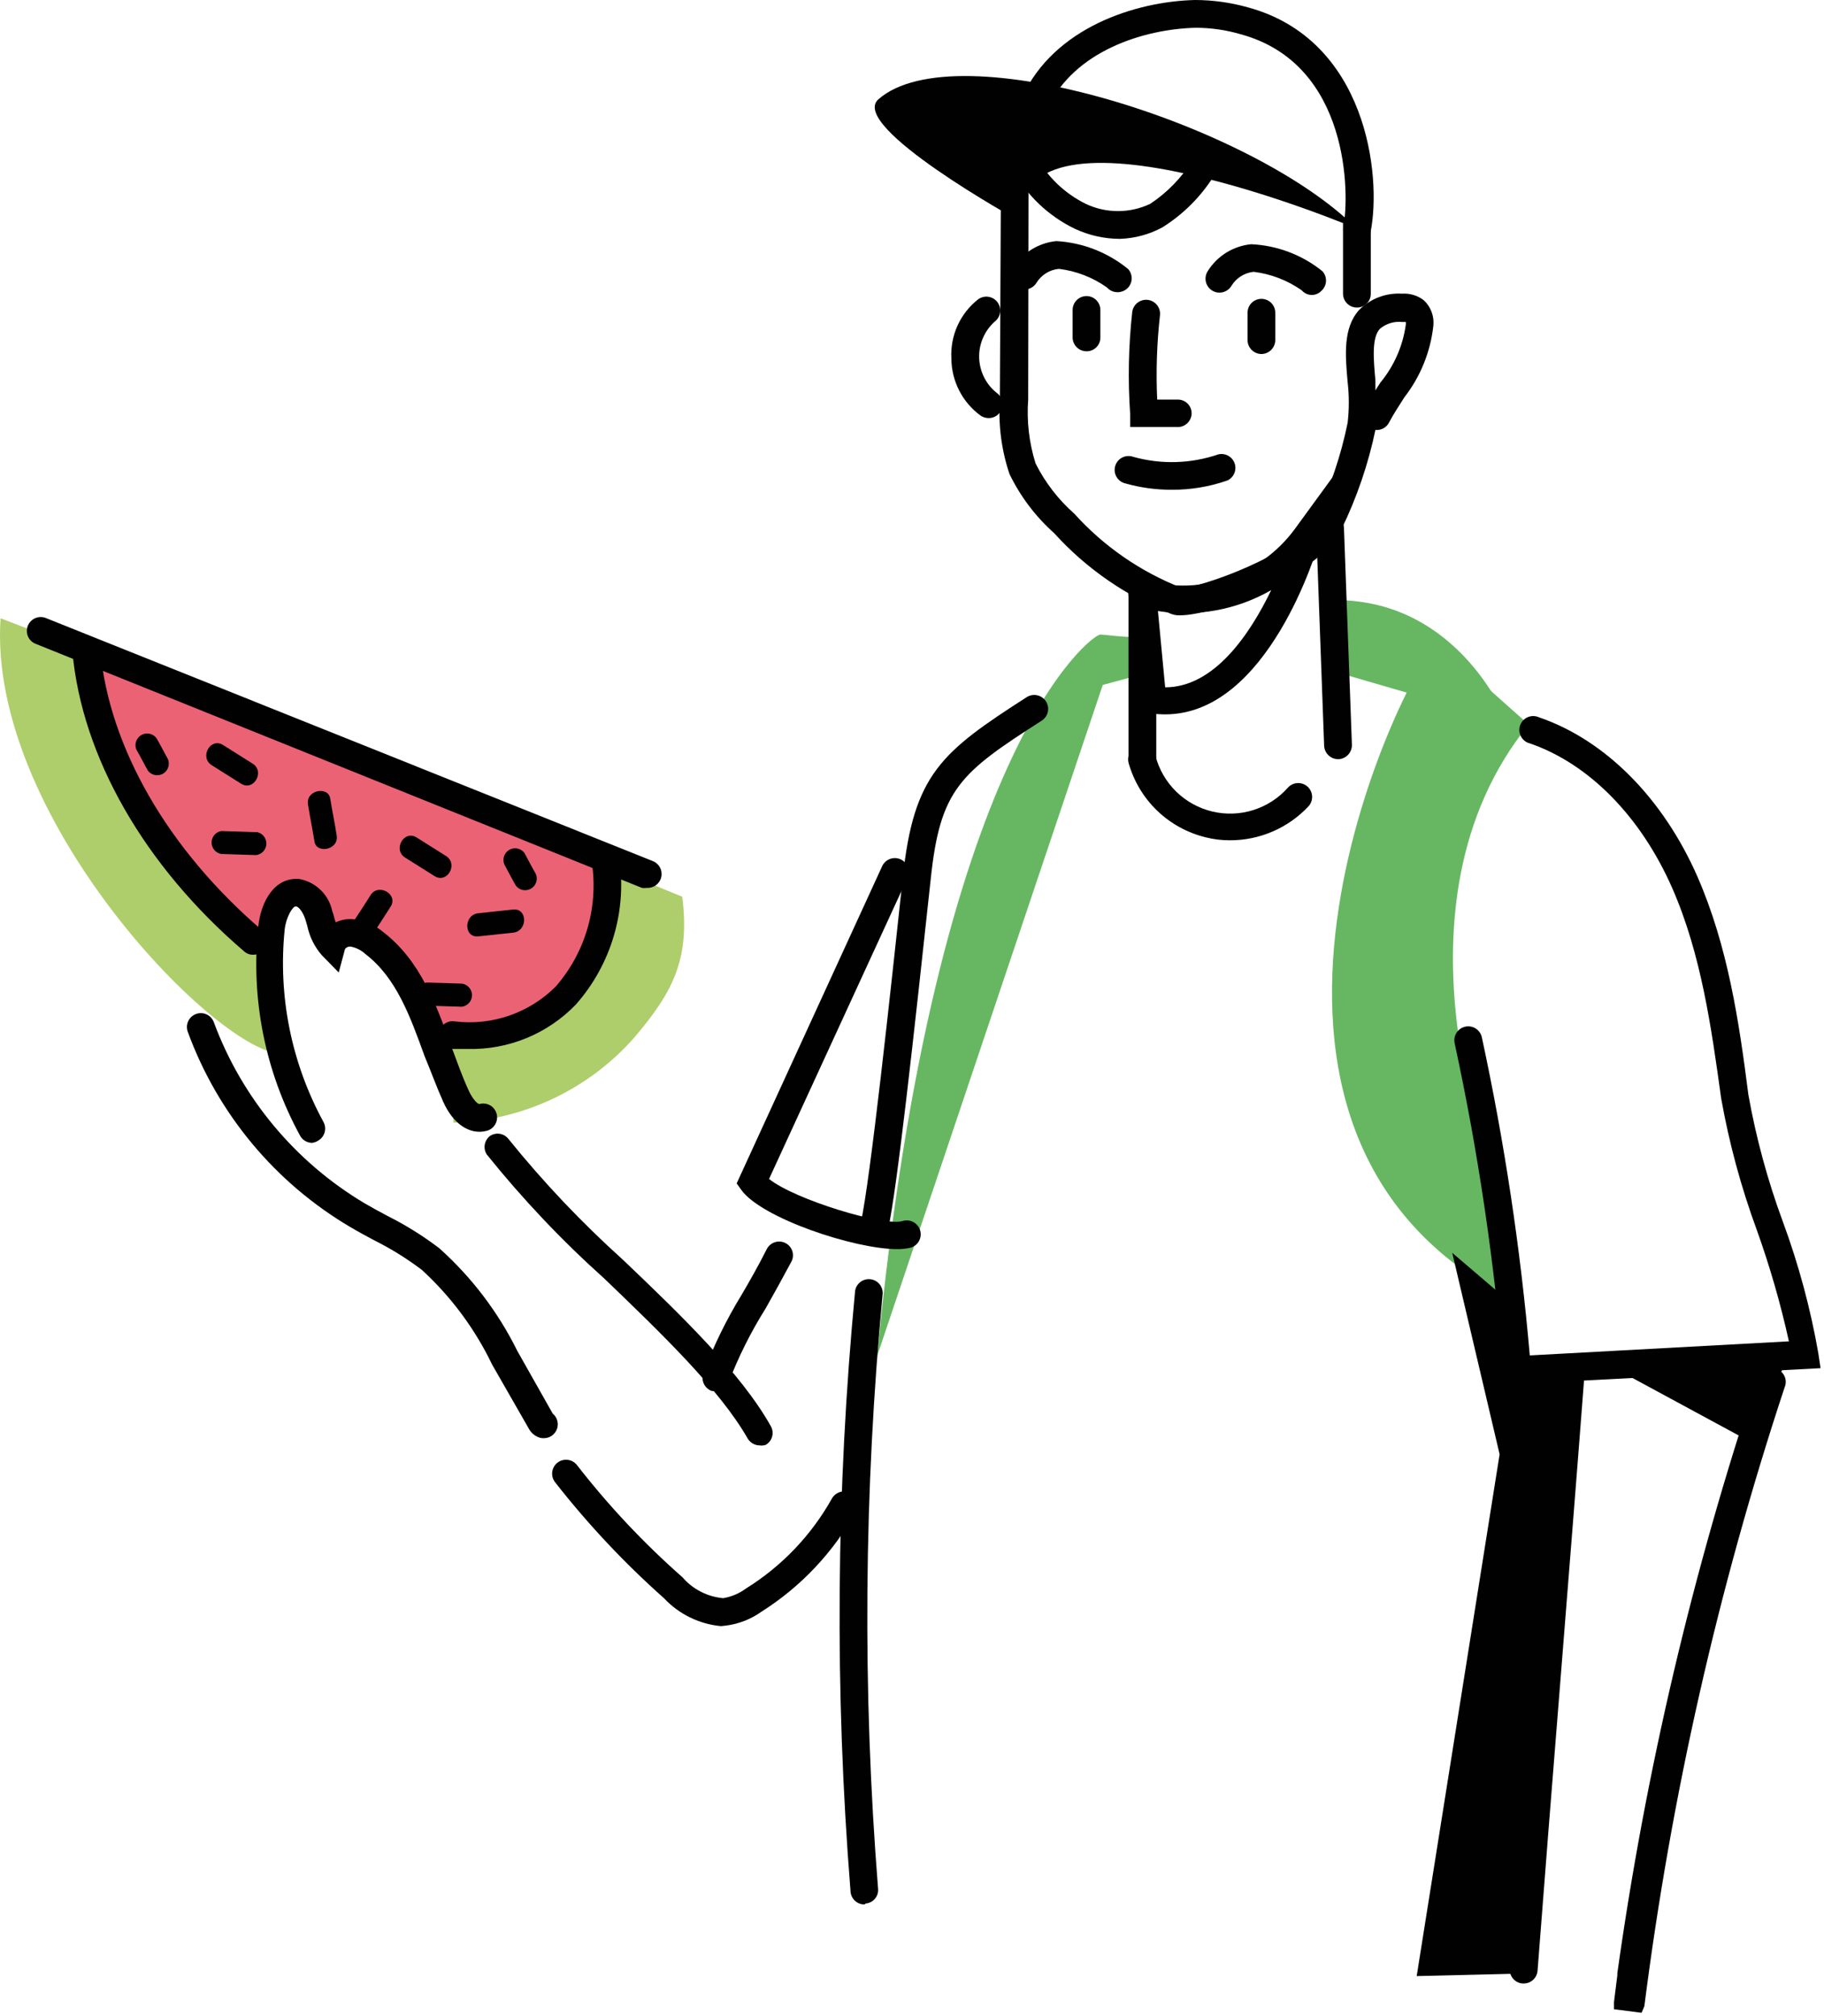 <svg width="401" height="443" viewBox="0 0 401 443" fill="none" xmlns="http://www.w3.org/2000/svg">
<path d="M316.052 141.402C310.152 144.779 259.492 245.286 329.562 284.106L328.748 258.796C328.748 258.796 303.519 199.346 336.072 159.224L316.052 141.402Z" fill="#67B762"/>
<path d="M192.838 297.982L242.44 150.517L251.148 148.157C251.148 148.157 252.044 140.018 250.009 140.018C246.51 140.018 242.766 139.449 241.871 139.449C240.121 139.449 205.696 164.27 192.838 297.982Z" fill="#67B762"/>
<path d="M224.01 48.503C224.01 48.503 186.33 27.71 193.126 21.81C210.216 6.835 275.525 27.384 298.312 50.294C298.312 50.172 224.01 18.961 224.01 48.503Z" fill="#010101" class="w_b"/>
<path d="M319.267 275.316L329.684 319.588L311.454 434.256L334.892 433.686L347.1 300.504L333.509 301.073L329.562 284.105L319.267 275.316Z" fill="#010101" class="w_b"/>
<path d="M298.31 67.587C297.5 67.587 296.724 67.266 296.152 66.693C295.579 66.121 295.258 65.345 295.258 64.535V49.317C295.258 48.508 295.579 47.731 296.152 47.159C296.724 46.587 297.5 46.265 298.31 46.265C299.119 46.265 299.895 46.587 300.468 47.159C301.04 47.731 301.361 48.508 301.361 49.317V64.495C301.372 64.9 301.301 65.304 301.152 65.682C301.003 66.059 300.78 66.403 300.495 66.692C300.21 66.98 299.869 67.209 299.494 67.362C299.118 67.516 298.715 67.593 298.31 67.587Z" fill="#010101" class="w_b"/>
<path d="M246.186 52.491C242.783 52.478 239.424 51.729 236.338 50.294C230.461 47.47 225.631 42.854 222.544 37.11C222.155 36.428 222.048 35.62 222.245 34.86C222.443 34.1 222.93 33.447 223.602 33.041C224.291 32.665 225.099 32.57 225.857 32.775C226.615 32.979 227.264 33.468 227.671 34.139C230.149 38.753 234.004 42.48 238.699 44.8C240.912 45.847 243.33 46.39 245.779 46.39C248.227 46.39 250.646 45.847 252.859 44.8C256.582 42.339 259.732 39.105 262.096 35.319C262.576 34.73 263.256 34.337 264.006 34.217C264.757 34.097 265.525 34.258 266.165 34.668C266.762 35.142 267.161 35.823 267.281 36.576C267.402 37.33 267.236 38.1 266.816 38.737C263.95 43.28 260.097 47.118 255.545 49.968C252.663 51.525 249.459 52.389 246.186 52.491Z" fill="#010101" class="w_b"/>
<path d="M257.619 107.628C254.18 107.64 250.756 107.174 247.446 106.245C247.039 106.155 246.655 105.984 246.317 105.74C245.979 105.497 245.695 105.187 245.482 104.829C245.268 104.472 245.13 104.074 245.076 103.661C245.022 103.249 245.052 102.829 245.166 102.429C245.28 102.028 245.475 101.655 245.739 101.333C246.002 101.01 246.329 100.745 246.699 100.554C247.069 100.363 247.474 100.249 247.889 100.22C248.304 100.191 248.721 100.247 249.114 100.385C255.263 102.106 261.79 101.921 267.832 99.856C268.568 99.679 269.344 99.782 270.009 100.146C270.674 100.509 271.179 101.106 271.428 101.822C271.677 102.537 271.65 103.32 271.354 104.017C271.058 104.714 270.513 105.276 269.826 105.594C265.902 106.96 261.774 107.648 257.619 107.628Z" fill="#010101" class="w_b"/>
<path d="M295.341 148.156L331.393 158.655C331.393 158.655 321.098 131.88 293.632 131.88L295.341 148.156Z" fill="#67B762"/>
<path d="M277.316 77.801C276.51 77.791 275.74 77.466 275.17 76.896C274.6 76.326 274.275 75.555 274.265 74.749V68.727C274.265 67.918 274.586 67.141 275.159 66.569C275.731 65.997 276.507 65.675 277.316 65.675C278.126 65.675 278.902 65.997 279.474 66.569C280.047 67.141 280.368 67.918 280.368 68.727V74.79C280.347 75.589 280.018 76.349 279.449 76.91C278.88 77.472 278.116 77.791 277.316 77.801Z" fill="#010101" class="w_b"/>
<path d="M288.462 64.821C288.031 64.827 287.604 64.739 287.211 64.563C286.817 64.387 286.467 64.128 286.184 63.803C283.046 61.596 279.412 60.198 275.604 59.734C274.607 59.839 273.647 60.173 272.8 60.709C271.953 61.245 271.242 61.97 270.721 62.827C270.3 63.523 269.62 64.023 268.83 64.218C268.04 64.412 267.205 64.285 266.509 63.864C265.813 63.444 265.313 62.764 265.118 61.974C264.924 61.184 265.051 60.349 265.472 59.653C266.501 57.981 267.904 56.571 269.57 55.533C271.236 54.495 273.121 53.858 275.075 53.671C280.796 53.933 286.285 56.014 290.741 59.612C291.009 59.911 291.214 60.26 291.347 60.639C291.48 61.018 291.536 61.419 291.513 61.82C291.491 62.22 291.389 62.612 291.215 62.974C291.04 63.335 290.796 63.659 290.497 63.926C289.96 64.476 289.231 64.797 288.462 64.821Z" fill="#010101" class="w_b"/>
<path d="M238.7 77.191C237.919 77.149 237.184 76.81 236.646 76.242C236.109 75.674 235.809 74.921 235.811 74.139V68.117C235.811 67.308 236.132 66.531 236.704 65.959C237.277 65.387 238.053 65.065 238.862 65.065C239.672 65.065 240.448 65.387 241.02 65.959C241.593 66.531 241.914 67.308 241.914 68.117V74.139C241.921 74.556 241.841 74.969 241.679 75.353C241.518 75.737 241.279 76.084 240.977 76.371C240.675 76.657 240.316 76.879 239.924 77.02C239.532 77.161 239.115 77.219 238.7 77.191Z" fill="#010101" class="w_b"/>
<path d="M245.618 64.21C245.185 64.203 244.758 64.106 244.366 63.923C243.973 63.741 243.624 63.478 243.339 63.153C240.216 60.947 236.595 59.549 232.8 59.083C231.798 59.175 230.832 59.498 229.977 60.028C229.123 60.557 228.403 61.279 227.876 62.135C227.455 62.831 226.775 63.332 225.985 63.526C225.196 63.721 224.361 63.594 223.665 63.173C222.969 62.752 222.468 62.072 222.274 61.282C222.079 60.492 222.206 59.657 222.627 58.961C223.663 57.296 225.068 55.891 226.733 54.854C228.398 53.817 230.279 53.175 232.23 52.98C238.009 53.31 243.536 55.461 248.018 59.124C248.286 59.423 248.492 59.772 248.624 60.151C248.757 60.529 248.813 60.931 248.791 61.331C248.768 61.732 248.667 62.124 248.492 62.486C248.318 62.847 248.074 63.17 247.774 63.437C247.177 63.955 246.408 64.23 245.618 64.21Z" fill="#010101" class="w_b"/>
<path d="M354.466 300.423L383.357 316.048L393.489 298.063L354.466 300.423Z" fill="#010101" class="w_b"/>
<path d="M190.111 418.509C189.71 418.52 189.311 418.452 188.937 418.308C188.562 418.165 188.22 417.949 187.929 417.673C187.638 417.397 187.404 417.067 187.241 416.701C187.078 416.334 186.988 415.939 186.978 415.539C183.471 371.633 183.811 327.505 187.995 283.659C188.119 282.895 188.529 282.207 189.141 281.734C189.754 281.261 190.523 281.038 191.293 281.111C192.063 281.183 192.777 281.545 193.29 282.124C193.804 282.703 194.078 283.455 194.058 284.228C189.915 327.723 189.575 371.496 193.041 415.05C193.08 415.447 193.039 415.848 192.92 416.228C192.801 416.609 192.606 416.961 192.348 417.265C192.09 417.569 191.773 417.818 191.417 417.996C191.06 418.175 190.672 418.28 190.274 418.306L190.111 418.509Z" fill="#010101" class="w_b"/>
<path d="M334.974 435.883H334.73C334.329 435.852 333.938 435.743 333.579 435.56C333.221 435.377 332.902 435.126 332.641 434.819C332.38 434.513 332.182 434.158 332.059 433.775C331.936 433.392 331.889 432.988 331.923 432.587C333.55 411.916 335.178 391.571 336.806 371.103C338.637 348.031 340.468 324.837 342.34 300.789C342.365 300.389 342.47 299.999 342.649 299.64C342.827 299.282 343.075 298.963 343.378 298.701C343.681 298.44 344.033 298.242 344.414 298.118C344.794 297.994 345.196 297.948 345.595 297.981C345.996 298.012 346.387 298.122 346.746 298.304C347.104 298.487 347.423 298.738 347.684 299.045C347.945 299.351 348.143 299.706 348.266 300.089C348.39 300.472 348.436 300.876 348.403 301.277C346.571 325.285 344.7 348.519 342.869 371.591C341.241 391.937 339.613 412.282 338.026 433.076C337.965 433.842 337.616 434.557 337.05 435.077C336.485 435.598 335.743 435.886 334.974 435.883Z" fill="#010101" class="w_b"/>
<path d="M360.894 442.313L354.831 441.54C354.831 441.011 354.831 440.482 354.831 439.953L355.563 434.093C355.563 434.093 355.563 433.809 355.563 433.646C361.801 389.147 372.112 345.315 386.367 302.702C386.493 302.298 386.702 301.926 386.98 301.607C387.257 301.288 387.598 301.031 387.981 300.851C388.364 300.672 388.779 300.573 389.202 300.563C389.624 300.552 390.045 300.629 390.436 300.789C390.843 300.91 391.22 301.116 391.542 301.392C391.864 301.669 392.124 302.011 392.304 302.395C392.485 302.779 392.582 303.197 392.59 303.622C392.597 304.047 392.515 304.468 392.348 304.858C377.72 349.105 367.391 394.66 361.504 440.889L360.894 442.313Z" fill="#010101" class="w_b"/>
<path d="M330.744 304.288L330.499 301.317C328.517 277.087 324.942 253.014 319.798 229.253C319.712 228.861 319.705 228.455 319.776 228.059C319.847 227.664 319.996 227.286 320.213 226.948C320.43 226.61 320.712 226.318 321.042 226.088C321.372 225.859 321.745 225.697 322.137 225.612C322.53 225.526 322.936 225.519 323.331 225.59C323.727 225.661 324.105 225.81 324.443 226.027C324.781 226.244 325.073 226.526 325.302 226.856C325.532 227.186 325.694 227.559 325.779 227.951C330.753 251.01 334.273 274.358 336.318 297.859L393.286 294.766C391.456 286.488 389.105 278.333 386.246 270.352C382.779 260.945 380.15 251.25 378.393 241.379C376.236 225.795 373.998 209.681 367.65 195.195C360.733 179.447 349.339 167.85 336.359 163.374C335.945 163.275 335.556 163.09 335.217 162.831C334.879 162.572 334.599 162.245 334.394 161.871C334.19 161.497 334.066 161.084 334.031 160.66C333.995 160.235 334.049 159.808 334.189 159.405C334.329 159.003 334.552 158.634 334.843 158.323C335.134 158.012 335.487 157.765 335.879 157.598C336.271 157.432 336.694 157.349 337.12 157.356C337.546 157.362 337.966 157.458 338.353 157.637C352.961 162.642 365.657 175.46 373.225 192.753C379.858 208.013 382.299 224.289 384.374 240.566C386.068 250.062 388.601 259.39 391.943 268.439C395.417 277.841 398.032 287.538 399.756 297.411L400.244 300.666L330.744 304.288Z" fill="#010101" class="w_b"/>
<path d="M192.231 272.508H191.539C190.75 272.324 190.064 271.837 189.63 271.152C189.196 270.467 189.049 269.639 189.22 268.846C191.336 259.365 195.812 217.616 198.497 192.672C200.898 170.129 206.961 165.246 225.72 153.202C226.405 152.765 227.236 152.618 228.029 152.793C228.823 152.969 229.514 153.452 229.952 154.138C230.389 154.823 230.536 155.654 230.36 156.447C230.185 157.241 229.701 157.932 229.016 158.37C211.03 169.885 206.676 173.385 204.601 193.323C200.939 227.26 197.236 261.115 195.242 270.189C195.076 270.859 194.688 271.453 194.142 271.875C193.595 272.296 192.921 272.519 192.231 272.508Z" fill="#010101" class="w_b"/>
<path d="M251.149 170.007C250.339 170.007 249.563 169.685 248.991 169.113C248.418 168.541 248.097 167.765 248.097 166.955V130.699C248.097 129.89 248.418 129.114 248.991 128.541C249.563 127.969 250.339 127.647 251.149 127.647C251.958 127.647 252.734 127.969 253.307 128.541C253.879 129.114 254.2 129.89 254.2 130.699V167.321C254.102 168.062 253.739 168.742 253.178 169.236C252.617 169.73 251.896 170.004 251.149 170.007Z" fill="#010101" class="w_b"/>
<path d="M294.16 166.834C293.374 166.825 292.621 166.517 292.054 165.973C291.488 165.429 291.149 164.689 291.108 163.904L289.358 116.174C289.345 115.773 289.41 115.373 289.551 114.998C289.693 114.623 289.906 114.279 290.18 113.986C290.454 113.693 290.783 113.457 291.148 113.291C291.513 113.126 291.907 113.033 292.308 113.02C292.709 113.007 293.108 113.072 293.484 113.213C293.859 113.354 294.203 113.568 294.496 113.842C294.789 114.116 295.025 114.445 295.191 114.81C295.356 115.175 295.448 115.569 295.462 115.97L297.212 163.66C297.234 164.467 296.94 165.25 296.393 165.843C295.845 166.436 295.088 166.792 294.282 166.834H294.16Z" fill="#010101" class="w_b"/>
<path d="M270.355 184.656C268.572 184.663 266.794 184.444 265.066 184.005C261.056 183.032 257.377 181.013 254.403 178.153C251.429 175.294 249.267 171.697 248.138 167.729C248.034 167.341 248.007 166.937 248.059 166.539C248.111 166.141 248.241 165.758 248.441 165.41C248.641 165.063 248.908 164.758 249.226 164.513C249.544 164.269 249.907 164.089 250.295 163.985C250.682 163.881 251.086 163.854 251.484 163.906C251.882 163.958 252.266 164.088 252.613 164.288C252.961 164.488 253.266 164.755 253.51 165.073C253.755 165.391 253.934 165.754 254.038 166.142C254.819 169.111 256.39 171.813 258.585 173.959C260.78 176.106 263.516 177.617 266.502 178.331C269.488 179.045 272.612 178.936 275.54 178.014C278.469 177.093 281.093 175.395 283.132 173.1C283.672 172.495 284.43 172.13 285.239 172.084C286.047 172.039 286.841 172.316 287.446 172.856C288.05 173.395 288.415 174.153 288.461 174.962C288.507 175.771 288.229 176.565 287.69 177.169C285.471 179.543 282.787 181.433 279.804 182.722C276.821 184.01 273.605 184.669 270.355 184.656Z" fill="#010101" class="w_b"/>
<path d="M259.449 135.216C258.799 135.251 258.149 135.154 257.537 134.932C247.677 131.08 238.846 124.993 231.739 117.15C227.652 113.505 224.321 109.095 221.932 104.169C220.172 98.933 219.453 93.404 219.816 87.893L220.06 38.249C220.071 37.443 220.396 36.673 220.966 36.103C221.536 35.533 222.306 35.208 223.112 35.197C223.511 35.197 223.906 35.277 224.274 35.431C224.642 35.584 224.976 35.81 225.256 36.094C225.536 36.378 225.757 36.715 225.906 37.084C226.055 37.455 226.129 37.85 226.123 38.249L226.042 87.811C225.691 92.552 226.243 97.315 227.669 101.85C229.773 106.036 232.66 109.779 236.174 112.877C242.648 120.05 250.699 125.621 259.693 129.153C263.152 129.479 285.817 121.544 289.235 113.731C292.444 107.109 294.809 100.109 296.275 92.898C296.616 89.937 296.616 86.947 296.275 83.986C295.746 78.127 295.217 72.023 298.838 68.076C300.06 66.858 301.525 65.913 303.138 65.303C304.752 64.693 306.476 64.431 308.197 64.536C309.937 64.411 311.661 64.933 313.039 66.001C313.796 66.712 314.377 67.59 314.738 68.564C315.098 69.539 315.227 70.583 315.115 71.616C314.482 77.323 312.285 82.745 308.767 87.282C307.628 89.073 306.407 90.904 305.349 92.898C305.068 93.428 304.635 93.862 304.106 94.145C303.577 94.428 302.975 94.546 302.378 94.484C300.808 101.99 298.32 109.274 294.973 116.173C290.619 125.98 267.506 135.216 259.449 135.216ZM308.279 70.762C307.399 70.665 306.508 70.748 305.662 71.007C304.815 71.266 304.03 71.695 303.355 72.267C301.524 74.261 301.971 79.022 302.378 83.579C302.378 84.312 302.378 85.044 302.378 85.777L303.477 84.068C306.468 80.445 308.398 76.065 309.052 71.413C309.101 71.198 309.101 70.976 309.052 70.762H308.279Z" fill="#010101" class="w_b"/>
<path d="M217.375 91.881C216.772 91.878 216.181 91.709 215.666 91.393C213.657 89.949 212.019 88.049 210.887 85.849C209.755 83.649 209.162 81.212 209.156 78.738C209.024 76.269 209.487 73.805 210.507 71.553C211.527 69.301 213.073 67.327 215.015 65.798C215.663 65.312 216.477 65.104 217.278 65.218C217.675 65.275 218.056 65.409 218.401 65.613C218.746 65.817 219.047 66.088 219.288 66.408C219.528 66.729 219.703 67.094 219.803 67.482C219.902 67.87 219.924 68.274 219.868 68.671C219.811 69.068 219.677 69.449 219.472 69.794C219.268 70.139 218.998 70.44 218.678 70.681C217.57 71.673 216.691 72.894 216.102 74.259C215.513 75.624 215.228 77.101 215.266 78.588C215.305 80.074 215.667 81.534 216.326 82.867C216.985 84.2 217.926 85.373 219.084 86.306C219.623 86.673 220.03 87.203 220.247 87.817C220.463 88.433 220.476 89.1 220.285 89.724C220.094 90.347 219.708 90.892 219.185 91.281C218.661 91.669 218.027 91.879 217.375 91.881Z" fill="#010101" class="w_b"/>
<path d="M258.638 93.834H248.466V91.026C247.943 83.554 248.093 76.05 248.913 68.605C249.005 67.796 249.414 67.056 250.052 66.549C250.689 66.041 251.501 65.808 252.311 65.899C253.12 65.991 253.86 66.4 254.368 67.038C254.875 67.675 255.109 68.487 255.017 69.297C254.326 75.443 254.122 81.633 254.406 87.811H258.964C259.366 87.811 259.765 87.892 260.135 88.048C260.506 88.204 260.842 88.434 261.122 88.722C261.403 89.01 261.623 89.352 261.77 89.727C261.916 90.101 261.986 90.502 261.975 90.904C261.96 91.32 261.861 91.728 261.682 92.103C261.504 92.479 261.251 92.814 260.939 93.089C260.626 93.363 260.261 93.571 259.865 93.699C259.47 93.827 259.052 93.873 258.638 93.834Z" fill="#010101" class="w_b"/>
<path d="M298.352 53.387H297.742C297.347 53.314 296.97 53.163 296.634 52.942C296.299 52.722 296.01 52.436 295.787 52.102C295.563 51.769 295.408 51.394 295.332 50.999C295.255 50.605 295.258 50.199 295.341 49.806C296.684 43.011 296.887 14.079 272.757 7.528C269.533 6.582 266.189 6.102 262.829 6.104C251.476 6.389 236.135 11.19 230.276 23.845C230.118 24.224 229.885 24.568 229.591 24.855C229.297 25.142 228.948 25.367 228.565 25.516C228.183 25.665 227.773 25.736 227.363 25.723C226.952 25.71 226.548 25.614 226.175 25.442C225.802 25.269 225.468 25.023 225.193 24.718C224.918 24.413 224.707 24.055 224.573 23.667C224.439 23.278 224.385 22.867 224.414 22.457C224.443 22.047 224.554 21.647 224.742 21.282C231.781 6.063 249.604 0.326 262.707 0C266.655 0.007 270.585 0.555 274.385 1.628C300.427 8.708 303.805 38.494 301.322 50.986C301.181 51.668 300.808 52.28 300.267 52.718C299.725 53.155 299.048 53.392 298.352 53.387Z" fill="#010101" class="w_b"/>
<path d="M256.156 156.986C255.04 156.984 253.924 156.903 252.819 156.742L250.459 156.376L247.692 126.305L252.046 127.607C257.976 129.225 264.257 129.015 270.065 127.003C275.874 124.992 280.939 121.274 284.599 116.335L294.894 102.216L290.052 118.94C289.604 120.608 278.821 156.986 256.156 156.986ZM254.569 134.28L256.156 151.045C266.98 151.045 274.833 139.285 279.472 129.682C271.938 134.007 263.152 135.629 254.569 134.28Z" fill="#010101" class="w_b"/>
<path d="M132.74 188.807L18.805 143.151C20.188 159.428 28.855 178.634 43.748 195.48C48.282 200.609 53.266 205.321 58.641 209.559C58.513 206.896 58.942 204.234 59.903 201.747C61.042 199.102 63.972 195.602 67.024 197.678C70.076 199.753 70.808 204.921 71.54 208.746C79.394 199.671 88.712 213.181 95.955 227.138C100.714 228.139 105.635 228.07 110.364 226.937C115.093 225.804 119.511 223.635 123.3 220.587C131.356 213.506 134.327 201.991 132.74 188.807Z" fill="#EC6275"/>
<path d="M61.365 231.533C46.554 230.149 -2.805 178.919 0.125 135.868L18.436 142.907C20.552 169.641 38.009 194.463 59.9 210.984L61.365 231.533Z" fill="#ADCE6B"/>
<path d="M99.698 246.71L99.006 230.434C104.326 230.312 109.564 229.097 114.395 226.864C119.225 224.631 123.544 221.427 127.083 217.453C132.976 209.864 135.65 200.262 134.529 190.719L149.992 197.067C151.66 210.576 148.201 217.697 139.494 227.951C134.497 233.635 128.387 238.232 121.541 241.459C114.696 244.685 107.261 246.473 99.698 246.71Z" fill="#ADCE6B"/>
<path d="M55.669 209.803C54.934 209.83 54.218 209.567 53.675 209.071C31.743 190.312 17.989 166.264 15.914 143.151C15.857 142.35 16.114 141.558 16.63 140.943C17.147 140.328 17.882 139.938 18.681 139.855C19.487 139.797 20.283 140.053 20.905 140.569C21.527 141.084 21.925 141.82 22.018 142.622C23.93 164.148 36.911 186.691 57.663 204.473C57.967 204.73 58.217 205.046 58.398 205.401C58.58 205.756 58.688 206.144 58.719 206.541C58.749 206.938 58.7 207.338 58.575 207.716C58.449 208.095 58.25 208.445 57.989 208.745C57.705 209.083 57.349 209.353 56.948 209.536C56.547 209.719 56.11 209.81 55.669 209.803Z" fill="#010101" class="w_b"/>
<path d="M102.792 230.516H99.496C99.074 230.517 98.656 230.431 98.269 230.262C97.882 230.093 97.534 229.846 97.247 229.537C96.961 229.227 96.741 228.861 96.603 228.462C96.465 228.063 96.412 227.64 96.445 227.219C96.479 226.798 96.6 226.389 96.8 226.017C97 225.646 97.275 225.32 97.608 225.06C97.94 224.8 98.323 224.611 98.732 224.507C99.141 224.403 99.567 224.384 99.984 224.453C104.028 224.946 108.132 224.509 111.982 223.177C115.832 221.844 119.327 219.65 122.201 216.762C125.486 212.984 127.89 208.524 129.241 203.704C130.592 198.883 130.856 193.823 130.014 188.889C129.923 188.085 130.154 187.277 130.658 186.644C131.161 186.011 131.896 185.603 132.7 185.511C133.096 185.46 133.498 185.488 133.883 185.594C134.268 185.7 134.628 185.881 134.942 186.127C135.256 186.373 135.518 186.679 135.713 187.028C135.908 187.376 136.032 187.76 136.077 188.156C136.997 193.943 136.628 199.861 134.996 205.488C133.364 211.115 130.51 216.313 126.637 220.709C123.563 223.913 119.855 226.44 115.749 228.129C111.643 229.817 107.23 230.63 102.792 230.516Z" fill="#010101" class="w_b"/>
<path d="M55.545 167.811L49.075 163.742C46.308 161.951 43.785 166.346 46.511 168.137L52.981 172.206C55.748 173.996 58.312 169.561 55.545 167.811Z" fill="#010101" class="w_b"/>
<path d="M112.802 199.875L105.152 200.689C101.937 201.014 101.897 206.101 105.152 205.775L112.802 204.961C116.016 204.636 116.057 199.549 112.802 199.875Z" fill="#010101" class="w_b"/>
<path d="M98.068 188.115L91.599 184.046C88.832 182.296 86.309 186.691 89.035 188.44L95.505 192.51C98.272 194.3 100.835 189.905 98.068 188.115Z" fill="#010101" class="w_b"/>
<path d="M81.467 196.701C80.369 198.451 79.27 200.16 78.131 201.869C76.381 204.636 80.775 207.199 82.525 204.432C83.624 202.723 84.763 201.014 85.862 199.265C87.652 196.538 83.217 193.975 81.467 196.701Z" fill="#010101" class="w_b"/>
<path d="M56.36 182.866L48.629 182.622C48.038 182.728 47.502 183.039 47.117 183.5C46.732 183.962 46.52 184.543 46.52 185.144C46.52 185.745 46.732 186.327 47.117 186.788C47.502 187.25 48.038 187.561 48.629 187.667L56.32 187.911C56.939 187.833 57.508 187.531 57.921 187.063C58.333 186.595 58.561 185.992 58.561 185.368C58.561 184.744 58.333 184.142 57.921 183.673C57.508 183.205 56.939 182.903 56.32 182.825L56.36 182.866Z" fill="#010101" class="w_b"/>
<path d="M101.527 216.151L93.836 215.907C93.217 215.986 92.648 216.287 92.235 216.755C91.822 217.224 91.595 217.826 91.595 218.45C91.595 219.074 91.822 219.677 92.235 220.145C92.648 220.614 93.217 220.915 93.836 220.994L101.527 221.238C102.146 221.159 102.715 220.858 103.128 220.389C103.54 219.921 103.768 219.319 103.768 218.695C103.768 218.07 103.54 217.468 103.128 217C102.715 216.531 102.146 216.23 101.527 216.151Z" fill="#010101" class="w_b"/>
<path d="M36.91 166.793C36.056 165.288 35.282 163.701 34.387 162.195C34.008 161.698 33.46 161.357 32.847 161.236C32.234 161.115 31.598 161.222 31.058 161.536C30.518 161.851 30.112 162.353 29.916 162.946C29.72 163.539 29.747 164.184 29.992 164.759C30.888 166.264 31.661 167.851 32.515 169.357C32.895 169.853 33.442 170.195 34.055 170.316C34.669 170.437 35.305 170.33 35.845 170.015C36.385 169.7 36.791 169.199 36.987 168.606C37.183 168.012 37.156 167.368 36.91 166.793Z" fill="#010101" class="w_b"/>
<path d="M117.804 192.062C116.908 190.516 116.135 188.969 115.281 187.423C114.901 186.926 114.354 186.585 113.741 186.464C113.128 186.343 112.491 186.45 111.952 186.765C111.412 187.079 111.005 187.581 110.809 188.174C110.613 188.767 110.64 189.412 110.886 189.987C111.741 191.533 112.514 193.079 113.409 194.625C113.788 195.122 114.336 195.463 114.949 195.585C115.562 195.706 116.198 195.599 116.738 195.284C117.278 194.969 117.684 194.468 117.88 193.875C118.077 193.281 118.049 192.637 117.804 192.062Z" fill="#010101" class="w_b"/>
<path d="M74.019 183.598C73.612 180.912 73.043 178.227 72.595 175.46C72.148 172.693 67.183 173.588 67.712 176.802C68.241 180.017 68.689 182.174 69.136 184.941C69.584 187.708 74.548 186.772 74.019 183.598Z" fill="#010101" class="w_b"/>
<path d="M142.218 195.114C141.855 195.172 141.484 195.172 141.12 195.114L7.938 141.524C7.549 141.387 7.192 141.172 6.889 140.894C6.585 140.615 6.342 140.278 6.172 139.902C6.002 139.527 5.911 139.121 5.902 138.709C5.894 138.297 5.968 137.888 6.122 137.505C6.276 137.123 6.506 136.776 6.798 136.485C7.09 136.194 7.437 135.965 7.82 135.812C8.202 135.659 8.612 135.585 9.024 135.595C9.436 135.604 9.841 135.697 10.216 135.868L143.48 189.214C144.162 189.472 144.729 189.967 145.078 190.607C145.427 191.248 145.535 191.992 145.382 192.705C145.23 193.419 144.827 194.054 144.247 194.496C143.666 194.938 142.947 195.157 142.218 195.114Z" fill="#010101" class="w_b"/>
<path d="M68.65 251.146C68.1 251.152 67.559 251.007 67.085 250.728C66.612 250.448 66.224 250.044 65.964 249.559C58.315 235.561 55.107 219.566 56.768 203.7C57.338 198.126 60.308 192.714 65.801 193.161C67.57 193.485 69.203 194.327 70.493 195.58C71.782 196.833 72.671 198.442 73.044 200.201C73.245 200.731 73.408 201.275 73.533 201.828C73.603 202.121 73.698 202.407 73.817 202.683C74.986 202.135 76.275 201.897 77.561 201.991C80.037 202.234 82.38 203.228 84.275 204.84C92.413 211.106 95.913 220.75 99.249 230.027C100.429 233.201 101.61 236.538 102.993 239.549C103.97 241.746 105.15 242.723 105.435 242.601C106.217 242.391 107.051 242.5 107.753 242.904C108.455 243.308 108.968 243.975 109.178 244.758C109.389 245.54 109.28 246.374 108.875 247.076C108.471 247.778 107.804 248.291 107.021 248.501C103.319 249.478 99.616 247.036 97.418 242.072C95.954 238.817 94.733 235.399 93.349 232.103C90.135 223.232 87.124 214.89 80.369 209.682C79.457 208.839 78.331 208.262 77.114 208.014C76.875 207.985 76.634 208.018 76.413 208.111C76.192 208.204 75.998 208.353 75.852 208.542L74.469 213.71L70.725 209.885C69.136 208.048 68.043 205.835 67.551 203.456L67.144 202.073C66.615 200.486 65.72 199.224 65.028 199.184C64.336 199.143 62.872 201.584 62.587 204.27C61.096 218.915 64.075 233.669 71.132 246.589C71.5 247.288 71.583 248.103 71.363 248.861C71.143 249.62 70.637 250.264 69.952 250.658C69.558 250.913 69.114 251.079 68.65 251.146Z" fill="#010101" class="w_b"/>
<path d="M119.433 316.048C119.041 316.045 118.653 315.962 118.294 315.804C117.474 315.463 116.788 314.863 116.341 314.095L108.203 299.894C104.421 292.029 99.173 284.957 92.74 279.06C89.448 276.572 85.933 274.393 82.242 272.55C80.492 271.614 78.742 270.678 77.033 269.661C60.524 259.943 47.898 244.8 41.306 226.813C41.157 226.433 41.085 226.027 41.095 225.619C41.105 225.211 41.196 224.81 41.364 224.438C41.532 224.066 41.773 223.732 42.072 223.454C42.372 223.177 42.724 222.963 43.108 222.824C43.491 222.685 43.899 222.625 44.306 222.646C44.714 222.668 45.113 222.771 45.48 222.949C45.847 223.128 46.174 223.378 46.443 223.685C46.712 223.992 46.916 224.35 47.044 224.737C53.234 241.342 64.904 255.338 80.126 264.411C81.794 265.388 83.462 266.283 85.131 267.178C89.156 269.19 92.984 271.574 96.565 274.299C103.68 280.66 109.509 288.326 113.737 296.883L121.509 310.637C121.996 311.036 122.348 311.578 122.516 312.186C122.684 312.794 122.658 313.439 122.444 314.033C122.23 314.626 121.837 315.139 121.32 315.5C120.803 315.86 120.186 316.052 119.555 316.048H119.433Z" fill="#010101" class="w_b"/>
<path d="M167 317.635C166.462 317.63 165.936 317.484 165.472 317.213C165.008 316.942 164.623 316.554 164.355 316.089C158.251 305.387 145.352 292.977 132.9 281.013C123.546 272.631 114.891 263.499 107.021 253.71C106.606 253.068 106.446 252.294 106.574 251.54C106.703 250.787 107.109 250.109 107.713 249.64C108.346 249.211 109.12 249.04 109.876 249.161C110.632 249.282 111.313 249.686 111.782 250.291C119.448 259.787 127.857 268.658 136.929 276.822C149.746 289.03 162.971 301.807 169.482 313.444C169.864 314.136 169.959 314.951 169.746 315.712C169.532 316.473 169.028 317.12 168.342 317.513C167.911 317.662 167.45 317.704 167 317.635Z" fill="#010101" class="w_b"/>
<path d="M158.497 357.35C153.709 356.9 149.252 354.715 145.964 351.205C137.239 343.451 129.231 334.926 122.038 325.733C121.536 325.096 121.308 324.286 121.403 323.481C121.498 322.676 121.91 321.942 122.546 321.44C123.183 320.938 123.993 320.71 124.798 320.805C125.603 320.9 126.338 321.312 126.839 321.948C133.778 330.879 141.543 339.136 150.033 346.607C152.303 349.249 155.516 350.899 158.985 351.205C160.797 350.905 162.512 350.18 163.99 349.089C171.872 344.191 178.383 337.373 182.912 329.273C183.313 328.595 183.954 328.094 184.708 327.867C185.462 327.641 186.273 327.707 186.981 328.052C187.673 328.439 188.188 329.08 188.416 329.839C188.643 330.599 188.567 331.417 188.202 332.121C183.235 341.104 176.084 348.69 167.409 354.176C165.108 355.817 162.439 356.865 159.636 357.228L158.497 357.35Z" fill="#010101" class="w_b"/>
<path d="M197.233 274.503C187.834 274.503 167.366 267.667 162.971 261.482L161.954 260.058L193.937 190.354C194.277 189.614 194.897 189.04 195.66 188.758C196.423 188.476 197.267 188.508 198.006 188.848C198.746 189.188 199.32 189.808 199.602 190.571C199.884 191.334 199.852 192.178 199.512 192.917L169.075 259.081C174.772 263.638 194.344 269.579 198.454 268.318C198.839 268.2 199.243 268.16 199.643 268.198C200.044 268.237 200.433 268.354 200.788 268.543C201.143 268.732 201.458 268.989 201.713 269.299C201.969 269.61 202.162 269.968 202.279 270.352C202.397 270.737 202.437 271.141 202.399 271.542C202.36 271.942 202.243 272.331 202.054 272.686C201.865 273.041 201.608 273.356 201.298 273.612C200.987 273.868 200.629 274.06 200.245 274.177C199.258 274.41 198.247 274.52 197.233 274.503Z" fill="#010101" class="w_b"/>
<path d="M157.562 305.672C157.198 305.729 156.827 305.729 156.463 305.672C156.074 305.528 155.718 305.307 155.416 305.023C155.114 304.738 154.872 304.396 154.705 304.017C154.538 303.637 154.449 303.228 154.444 302.813C154.438 302.398 154.516 301.987 154.673 301.603C156.925 295.656 159.731 289.934 163.055 284.512C164.764 281.582 166.514 278.571 168.589 274.462C168.962 273.755 169.597 273.223 170.358 272.98C171.119 272.736 171.944 272.801 172.658 273.159C173.015 273.337 173.334 273.583 173.595 273.884C173.856 274.185 174.055 274.535 174.18 274.913C174.305 275.292 174.353 275.691 174.322 276.089C174.292 276.486 174.183 276.874 174.001 277.229C171.804 281.298 169.932 284.716 168.304 287.564C165.071 292.713 162.346 298.165 160.166 303.841C159.942 304.356 159.581 304.8 159.122 305.123C158.662 305.446 158.122 305.636 157.562 305.672Z" fill="#010101" class="w_b"/>
</svg>

